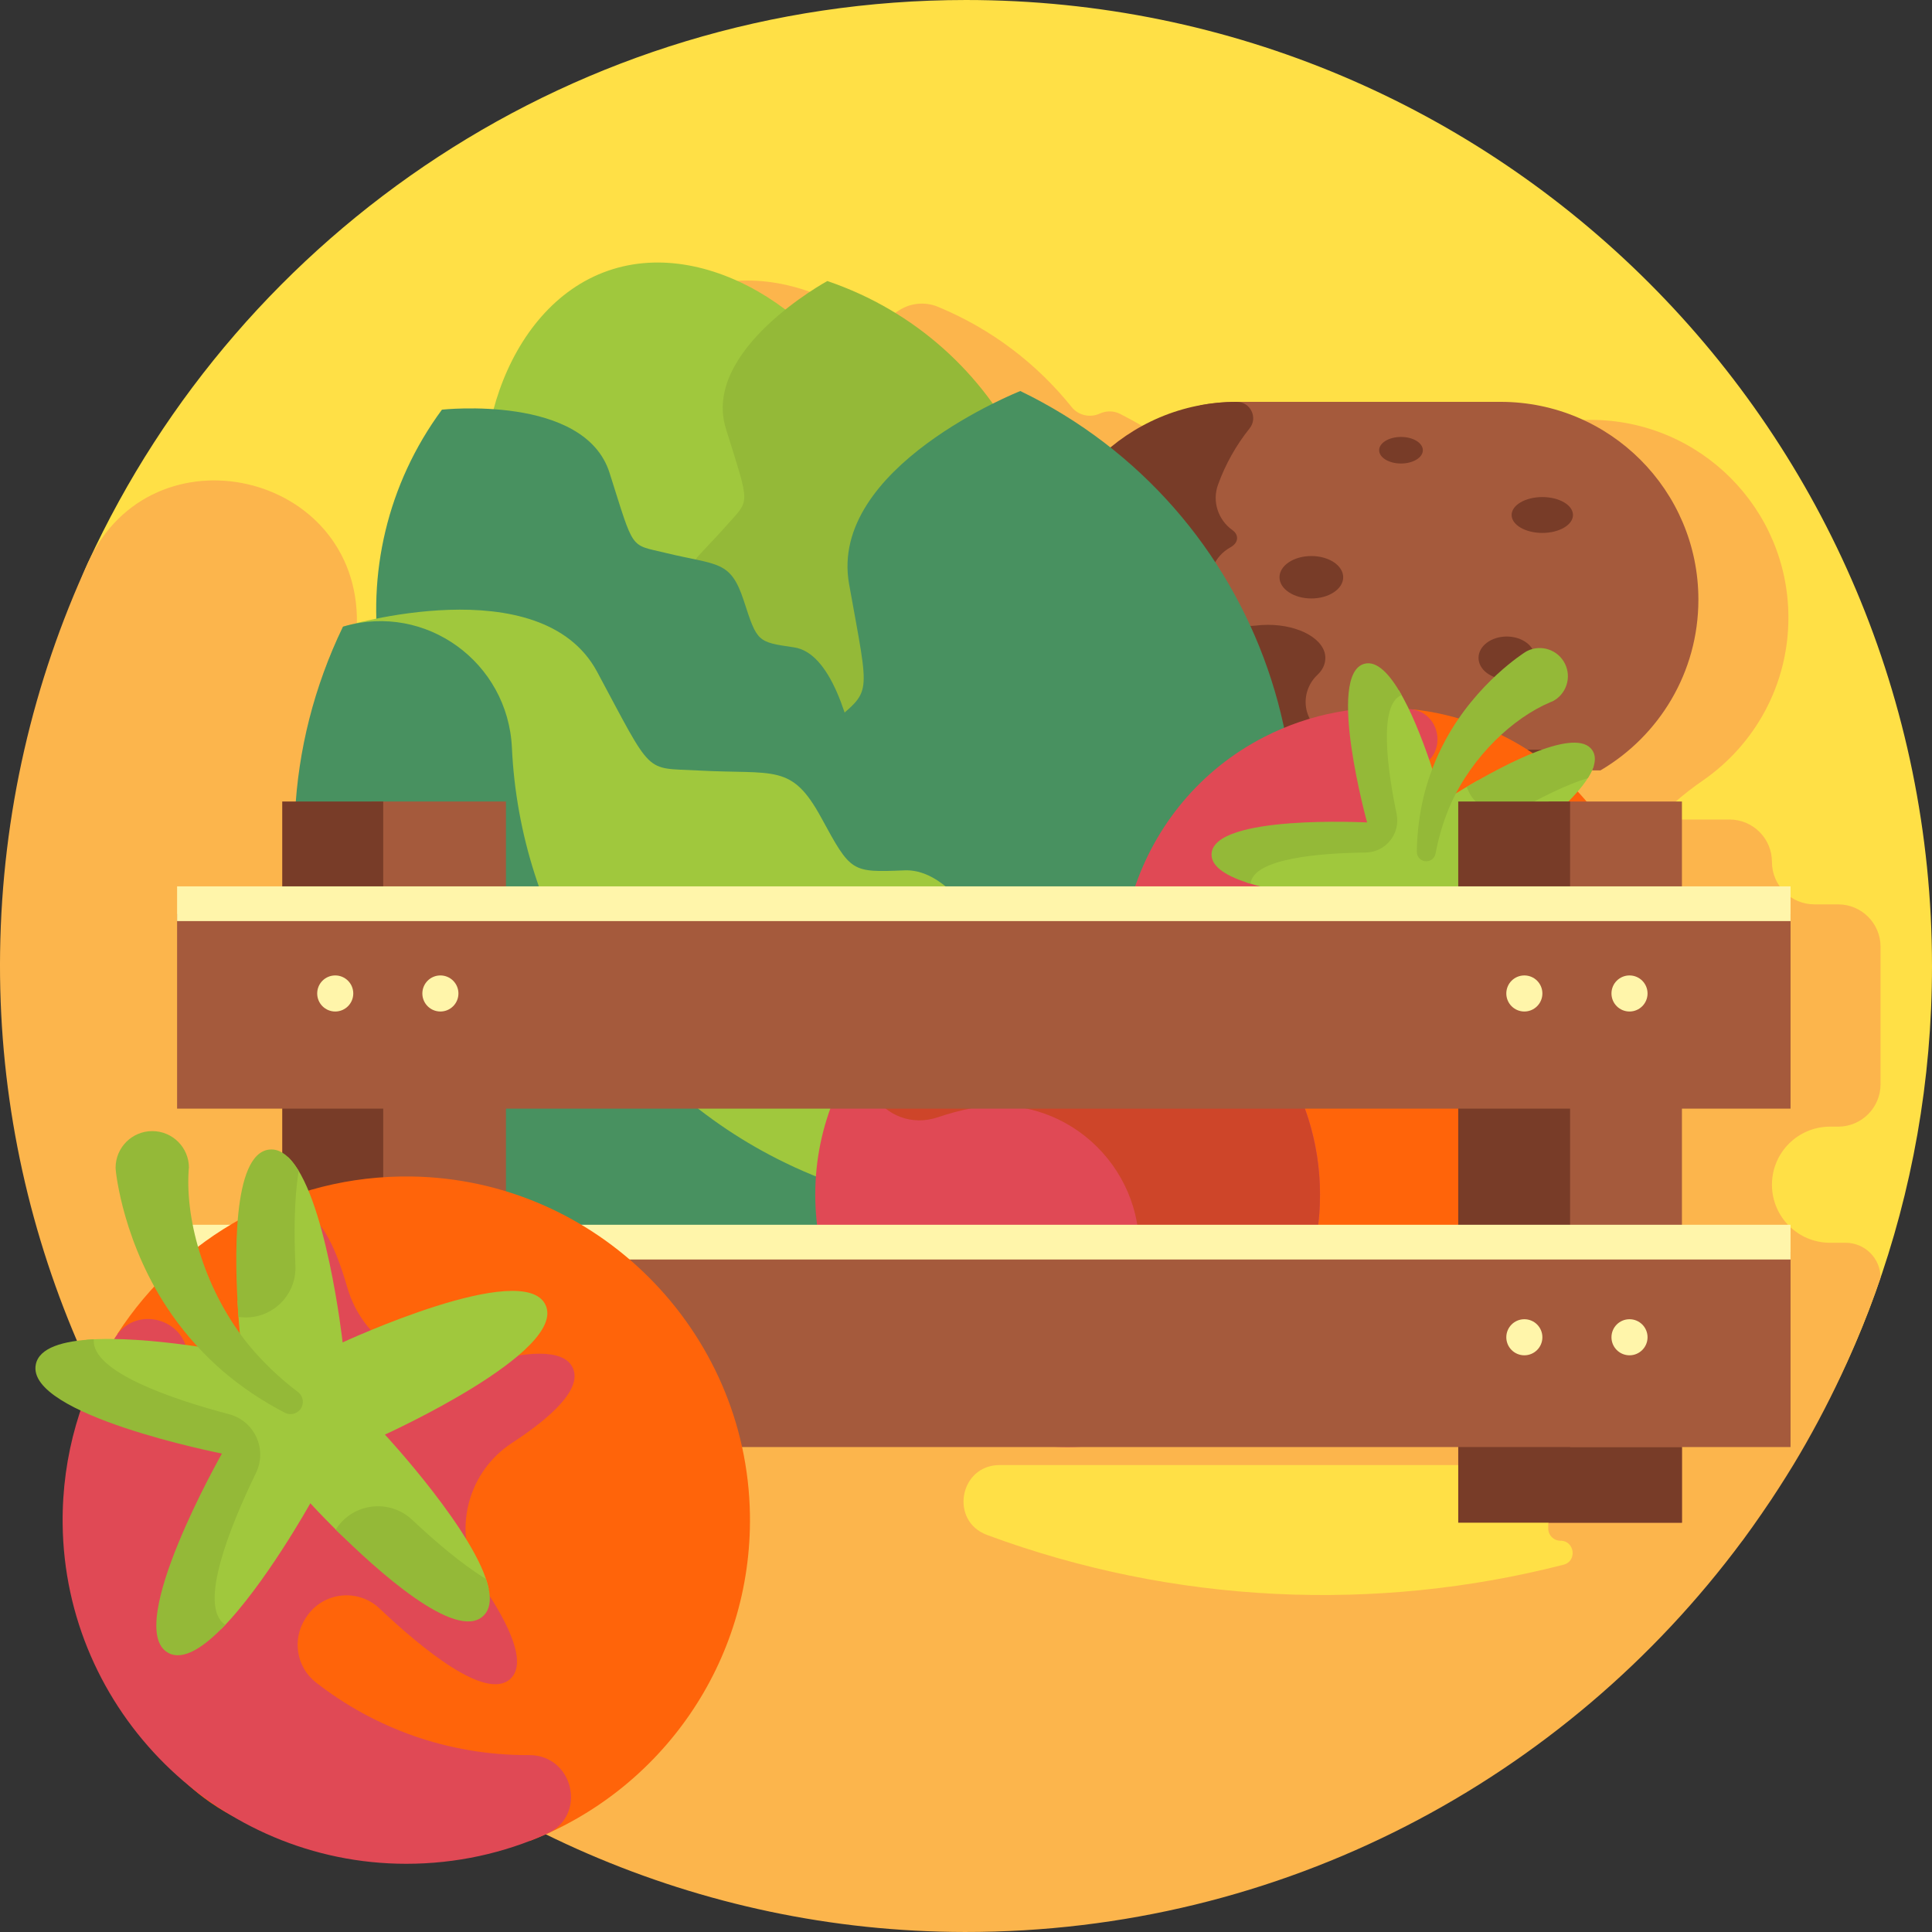 <svg id="Layer_1" enable-background="new 0 0 509.62 509.62" height="512" viewBox="0 0 509.62 509.62" width="512" xmlns="http://www.w3.org/2000/svg"><rect x="0" y="0" width="509.62" height="509.62" fill="#333333" stroke="none"/><g><path d="m509.62 254.81c0 30.296-5.287 59.357-14.989 86.311-35.365 98.249-124.689 144.391-235.12 144.391-140.728 0-236.688-89.947-236.688-230.675 0-38.011-14.499-74.104.423-106.504 40.325-87.555 128.847-148.333 231.564-148.333 140.727 0 254.81 114.082 254.81 254.81z" fill="#ffe046"/><path d="m459.611 406.407h.014c3.553-4.792 7.151-10.186 7.778-11.107v-.014c1.221-1.844 2.422-3.703 3.596-5.58v.003c.677-1.083 1.357-2.165 2.018-3.259 9.149-15.133 17.121-32.055 23.034-49.406v-.011c-.002-5.09-4.129-9.215-9.219-9.215h-4.114c-8.459 0-15.316-6.857-15.316-15.316 0-8.459 6.857-15.316 15.316-15.316h2.142c6.18 0 11.19-5.01 11.19-11.19v-36.252c0-6.18-5.01-11.19-11.19-11.19h-6.269c-6.18 0-11.19-5.01-11.19-11.19 0-6.18-5.01-11.19-11.19-11.19h-12.811c-.725 0-1.415-.313-1.892-.859l-.038-.044c-.903-1.034-.811-2.593.202-3.52 2.236-2.048 5.332-4.37 7.481-5.852 13.644-9.41 22.592-25.141 22.592-42.969 0-28.817-23.361-52.177-52.177-52.177-67.681.366-69.209-.558-76.897.52-.988.289-13.661 1.243-26.017 11.512-6.489-5.129-13.562-9.703-21.193-13.605-1.658-.848-3.62-.868-5.319-.105l-.089.04c-2.568 1.153-5.61.458-7.372-1.738-9.095-11.338-21.052-20.575-35.279-26.451-3.427-1.415-7.339-1.014-10.417 1.052l-.143.096c-3.553 2.384-8.181 2.551-11.843.336-12.72-7.693-27.473-10.9-40.875-6.237-15.366 5.346-25.701 19.907-30.175 36.516-7.627-.531-13.632.126-13.632.126-12.221 16.585-17.806 36.007-17.284 55.12-3.449.694-6.098 1.353-8.81 2.123-6.74 13.771-11.217 29.697-12.457 46.118h-2.66c-3.251-16.25-4.967-33.054-4.967-50.26 0-.495.004-.994.011-1.496.609-40.066-54.137-52.479-70.897-16.082-14.462 31.405-22.699 66.192-23.226 102.732-2.031 140.856 113.612 258.387 254.482 258.55 83.63.096 158.383-40.196 205.102-103.213zm-51.217-19.956v16.74c0 1.776 1.44 3.216 3.216 3.216 3.769 0 4.47 5.395.819 6.331-49.415 12.673-102.694 10.452-152.082-7.857-9.933-3.682-7.253-18.43 3.34-18.43z" fill="#fcb54c"/><g><g><path d="m422.177 203.204c15.445-9.06 25.822-25.827 25.822-45.027 0-28.817-23.361-52.177-52.177-52.177h-69.589c-3.317 0-6.558.323-9.703.915v96.289z" fill="#a55a3c"/><g fill="#783c28"><ellipse cx="345.906" cy="152.266" rx="8.401" ry="5.596"/><path d="m370.361 197.746c-7.268 0-14.188-1.487-20.474-4.174-6.26-2.675-7.319-10.876-2.376-15.557 1.292-1.223 2.087-2.717 2.087-4.486 0-4.812-6.774-8.713-15.13-8.713-1.12 0-2.211.07-3.26.204-5.594.712-10.744-3.157-11.905-8.675-.016-.075-.031-.149-.047-.224-.955-4.642 1.143-9.43 5.283-11.736 1.062-.592 1.773-1.405 1.773-2.447 0-.881-.493-1.587-1.258-2.134-3.766-2.694-5.346-7.556-3.778-11.912 1.961-5.447 4.801-10.473 8.351-14.908 2.253-2.814.211-6.985-3.394-6.985-28.817 0-52.177 23.361-52.177 52.177 0 28.817 23.361 52.177 52.177 52.177h69.589c5.958 0 11.68-1.001 17.011-2.842s3.941-9.766-1.699-9.766h-40.773z"/><ellipse cx="406.827" cy="135.844" rx="8.092" ry="4.73"/><ellipse cx="369.553" cy="118.761" rx="5.764" ry="3.505"/><ellipse cx="397.442" cy="173.529" rx="7.437" ry="5.627"/></g></g><g><path d="m230.737 113.002c9.58 27.535-4.976 57.623-32.511 67.202-27.535 9.58-57.623-4.976-67.202-32.511-9.58-27.535 1.819-66.695 29.354-76.275s60.78 14.049 70.359 41.584z" fill="#a0c83d"/><path d="m177.876 178.664c7.148-6.705 7.148-6.705 3.843-17.619s.317-11.559 9.71-22.194c6.522-7.385 6.51-4.94.048-25.784s26.753-38.935 26.753-38.935c46.506 15.786 71.409 66.283 55.623 112.789-11.43 33.673-41.058 56.02-74.192 59.797.001.001-35.819-54.89-21.785-68.054z" fill="#94b938"/><path d="m209.439 170.759c-9.698-1.415-9.698-1.415-13.225-12.259s-6.868-9.303-20.654-12.66c-9.573-2.331-8.165-.332-14.779-21.128-6.614-20.797-44.208-16.652-44.208-16.652-29.134 39.538-20.7 95.207 18.838 124.34 28.627 21.094 65.712 22.494 95.057 6.651 0 .001-1.99-65.513-21.029-68.292z" fill="#489160"/><path d="m192.893 245.488c11.412-8.322 11.412-8.322 8.621-24.516s2.503-16.476 17.821-30.02c10.637-9.405 10.186-5.91 4.641-36.867s45.165-50.94 45.165-50.94c63.712 30.823 90.375 107.458 59.552 171.171-22.317 46.131-68.652 72.839-116.709 72.366 0-.001-41.495-84.856-19.091-101.194z" fill="#489160"/><path d="m238.613 229.581c-14.113.558-14.113.558-21.976-13.871-7.863-14.43-12.189-11.364-32.606-12.476-14.178-.771-11.655 1.689-26.522-26.025s-67.03-11.906-67.03-11.906c-30.823 63.712 10.658 126.941 74.371 157.764 46.131 22.317 84.219 27.904 121.605-2.295-.001 0-20.135-92.287-47.842-91.191z" fill="#a0c83d"/><path d="m207.264 306.791c-43.834-21.206-70.128-64.096-72.232-109.544-1.043-22.524-22.675-38.305-44.326-32.01-.15.044-.227.067-.227.067-30.823 63.712-4.16 140.348 59.552 171.171 46.131 22.317 99.038 14.498 136.423-15.702 0 0-.254-1.164-.741-3.216-25.732 4.639-53.111 1.492-78.449-10.766z" fill="#489160"/></g><g><path d="m296.233 246.696c-1.246 8.79.353 17.749 4.324 25.69l17.84 35.676c20.944 19.001 52.338 24.09 79.037 10.212 33.237-17.277 46.896-58.331 30.637-92.078-10.852-22.524-32.152-36.509-55.2-39.062l-52.518 26.263c-12.855 6.429-21.95 18.649-24.056 32.867-.022.144-.043.288-.064.432z" fill="#ff640a"/><path d="m333.604 299.697c-7.234-14.466-8.963-30.245-5.985-44.957 1.004-4.959 5.701-8.28 10.725-7.679.095.011.19.023.285.034 6.02.709 9.928 6.702 8.17 12.502-3.476 11.471-7.148 27.743-.906 30.113 4.451 1.69 9.823-5.253 14.357-13.324 5.7-10.146 18.552-13.64 28.604-7.776 7.996 4.665 16.144 7.932 19.127 4.222 2.839-3.531-1.502-10.273-7.336-16.782-8.209-9.158-7.525-23.176 1.535-31.493 6.44-5.911 11.416-12.198 8.934-15.989-3.886-5.937-20.699 2.438-31.123 8.446-4.292 2.474-9.782.401-11.351-4.298-.026-.077-.052-.154-.078-.232-1.371-4.089.797-8.536 4.877-9.935.13-.045.26-.089.39-.133 8.08-2.717 6.636-14.546-1.848-15.376-12.838-1.257-26.181 1.032-38.537 7.366-33.837 17.345-47.541 59.178-30.542 93.191 4.544 9.091 10.806 16.755 18.195 22.795 7.003 5.723 16.753-2.306 12.667-10.374-.053-.108-.107-.214-.16-.321z" fill="#e04955"/><path d="m359.413 275.969.832 1.663c8.89-6.943 18.593-32.841 18.593-32.841s31.513 25.561 38.069 17.405c6.556-8.157-25.183-33.436-25.183-33.436s25.805-16.73 28.699-26.837l-19.797 9.9c-5.395 2.698-10.039-1.368-10.833-5.946-5.406 3.077-9.335 5.674-9.335 5.674s-5.036-18.852-11.492-29.494c-2.855 1.428-4.616 4.383-4.512 7.573.209 6.416.362 14.169.462 20.282.096 5.889-4.138 10.951-9.951 11.896-7.497 1.22-17.532 3.167-24.175 5.69-2.105.8-3.065 3.233-2.058 5.247 11.817 3.901 30.875 4.746 30.875 4.746s-1.085 2.82-2.464 6.997l-.017.052c-3.418 10.366-2.596 21.665 2.287 31.429z" fill="#a0c83d"/><g fill="#94b938"><g><path d="m368.395 214.682c-2.397-11.54-4.862-28.897 1.321-31.343-3.049-5.407-6.458-9.162-9.827-8.246-10.098 2.745.72 41.853.72 41.853s-40.519-2.156-41.029 8.296c-.171 3.507 4.281 6.038 10.27 7.855.757-6.725 18.457-8.074 30.351-8.216 5.332-.064 9.278-4.98 8.194-10.199z"/><path d="m401.395 213.215c5.368-2.994 11.896-6.268 17.464-7.991 1.783-2.821 2.435-5.376 1.18-7.293-4.147-6.336-23.016 3.627-33.13 9.619.023.067.047.133.07.2 2.066 5.912 8.947 8.515 14.416 5.465z"/><path d="m357.355 244.512c-.07-.008-.141-.017-.211-.026-3.675 11.127-9.439 31.887-2.324 34.588 2.178.827 4.577-.417 6.991-2.846.48-5.791 2.264-12.851 4.03-18.733 1.81-6.033-2.232-12.231-8.486-12.983z"/></g><path d="m409.444 185.043c.04-.027-.011-.008-.051.006-.036.011-.079.027-.132.049l-.305.125c-9.725 4.086-20.507 14.084-26.267 26.832-1.813 4.126-3.166 8.521-4.016 13.076l-.005.029c-.253 1.353-1.554 2.245-2.907 1.993-1.21-.226-2.05-1.291-2.035-2.481.062-4.993.686-10.043 1.914-15.013 1.271-4.954 3.137-9.824 5.626-14.408 8.226-15.229 20.897-23.121 20.954-23.17l.265-.164c.092-.056.173-.107.347-.201 3.68-1.826 8.144-.323 9.97 3.357 1.825 3.68.322 8.144-3.358 9.97z"/></g></g><g><circle cx="281.623" cy="315.124" fill="#e04955" r="66.576"/><path d="m256.151 292.355c23.878-4.717 45.716 14.773 44.266 39.069-.294 4.92-.04 9.867.764 14.747 2.733 16.604 24.287 21.769 34.218 8.185.062-.084.123-.169.185-.254 0 .007.001.013.001.02 17.006-23.472 16.507-54.896.254-77.653-.004.002-.007.004-.011.006-2.79-3.906-6.034-7.577-9.757-10.915-27.374-24.548-69.465-22.258-94.013 5.115-.164.183-.327.367-.489.552-9.953 11.343 1.667 28.317 15.948 23.442 2.788-.952 5.67-1.728 8.634-2.314z" fill="#ce4529"/></g><g><g><path d="m98.124 211.422h35.333v190.234h-35.333z" fill="#a55a3c"/><path d="m101.083 381.7v-170.278h-26.635v190.234h59.008v-19.956z" fill="#783c28"/><path d="m408.518 211.422h35.141v190.234h-35.141z" fill="#a55a3c"/><path d="m414.155 381.7v-170.278h-29.504v190.234h59.008v-19.956z" fill="#783c28"/></g><path d="m46.712 241.085h425.596v51.349h-425.596z" fill="#a55a3c"/><path d="m46.712 330.218h425.596v51.482h-425.596z" fill="#a55a3c"/><g fill="#fff5aa"><path d="m46.712 323.067h425.596v9.161h-425.596z"/><path d="m46.712 233.802h425.596v9.161h-425.596z"/><circle cx="88.427" cy="262.056" r="4.758"/><circle cx="116.166" cy="262.056" r="4.758"/><circle cx="88.427" cy="352.741" r="4.758"/><circle cx="116.166" cy="352.741" r="4.758"/><circle cx="402.09" cy="262.056" r="4.758"/><circle cx="429.829" cy="262.056" r="4.758"/><circle cx="402.09" cy="352.741" r="4.758"/><circle cx="429.829" cy="352.741" r="4.758"/></g></g></g><g><path d="m88.096 485.512h51.871c34.282-13.309 58.461-46.864 57.848-85.989-.763-48.707-40.569-88.473-89.277-89.189-32.51-.478-61.165 16.161-77.54 41.484v76.36c0 18.691 8.924 36.378 24.236 47.097.155.109.311.217.467.325 9.5 6.56 20.85 9.912 32.395 9.912z" fill="#ff640a"/><path d="m139.083 462.959c-21.034 0-40.391-7.166-55.771-19.188-5.184-4.052-6.314-11.446-2.694-16.941.069-.104.137-.208.205-.311 4.326-6.589 13.569-7.649 19.294-2.231 11.32 10.715 28.11 24.45 34.497 18.569 4.554-4.194-.397-14.48-7.147-24.448-8.486-12.531-5.075-29.511 7.593-37.792 10.076-6.587 18.616-14.163 16.035-19.791-2.456-5.355-12.822-4.228-23.787-1.228-15.427 4.221-31.334-4.727-35.736-20.103-3.129-10.929-7.548-20.373-13.401-19.691-9.165 1.067-9.204 25.493-8.279 41.111.381 6.431-5.223 11.611-11.601 10.702-.104-.015-.209-.03-.315-.045-5.554-.784-9.465-5.892-8.719-11.451.024-.177.048-.354.073-.531 1.539-10.978-13.058-16.179-18.959-6.794-8.929 14.201-14.027 31.052-13.847 49.107.494 49.445 41.179 89.715 90.626 89.727 13.217.003 25.773-2.823 37.096-7.905 10.73-4.816 7.062-20.826-4.699-20.767-.153.001-.308.001-.464.001z" fill="#e04955"/><path d="m126.497 419.14h2.418c-2.904-14.378-27.384-40.727-27.384-40.727s48.06-21.786 42.386-34.156-53.538 9.843-53.538 9.843-4.45-39.745-14.522-48.99v28.785c0 7.844-7.43 10.88-13.217 9.141.435 8.077 1.17 14.157 1.17 14.157s-24.856-5.107-40.988-3.789c0 4.151 2.413 7.918 6.184 9.652 7.585 3.489 16.691 7.821 23.859 11.26 6.905 3.313 10.33 11.182 8.049 18.493-2.942 9.429-6.514 22.234-7.443 31.428-.294 2.913 1.978 5.445 4.906 5.445 11.41-11.475 23.478-33.151 23.478-33.151s2.649 2.902 6.705 6.935l.05.05c10.07 10.008 23.69 15.624 37.887 15.624z" fill="#a0c83d"/><g fill="#94b938"><g><path d="m60.437 373.046c-14.816-3.925-36.439-11.153-35.688-19.767-8.063.401-14.412 2.183-15.306 6.634-2.681 13.342 49.099 23.505 49.099 23.505s-26.075 45.874-14.215 52.546c3.98 2.239 9.513-1.468 15.11-7.377-7.382-4.792 1.345-26.164 8.097-40.081 3.026-6.236-.396-13.685-7.097-15.46z"/><path d="m77.925 333.81c-.361-7.985-.371-17.482.863-24.961-2.245-3.715-4.837-5.959-7.796-5.614-9.781 1.139-9.168 28.88-8.081 44.129.091.012.182.023.273.035 8.078 1.036 15.109-5.454 14.741-13.589z"/><path d="m88.712 403.237c-.051.077-.102.154-.153.231 10.805 10.746 31.598 29.525 38.877 22.821 2.229-2.053 2.177-5.567.756-9.787-6.456-3.926-13.63-10.108-19.445-15.583-5.963-5.616-15.523-4.518-20.035 2.318z"/></g><path d="m49.839 308.062c-.008-.063-.016.009-.023.064-.008.048-.015.107-.02.182l-.032.427c-.904 13.687 4.454 32.043 15.931 46.157 3.745 4.508 8.07 8.638 12.873 12.276l.031.023c1.427 1.081 1.707 3.114.626 4.541-.966 1.276-2.694 1.634-4.069.924-5.772-2.976-11.282-6.639-16.349-10.958-5.023-4.36-9.602-9.363-13.485-14.924-12.928-18.425-14.738-37.753-14.762-37.848l-.036-.403c-.011-.14-.023-.263-.032-.521.017-5.342 4.361-9.66 9.703-9.644 5.343.018 9.661 4.362 9.644 9.704z"/></g></g></g></svg>
